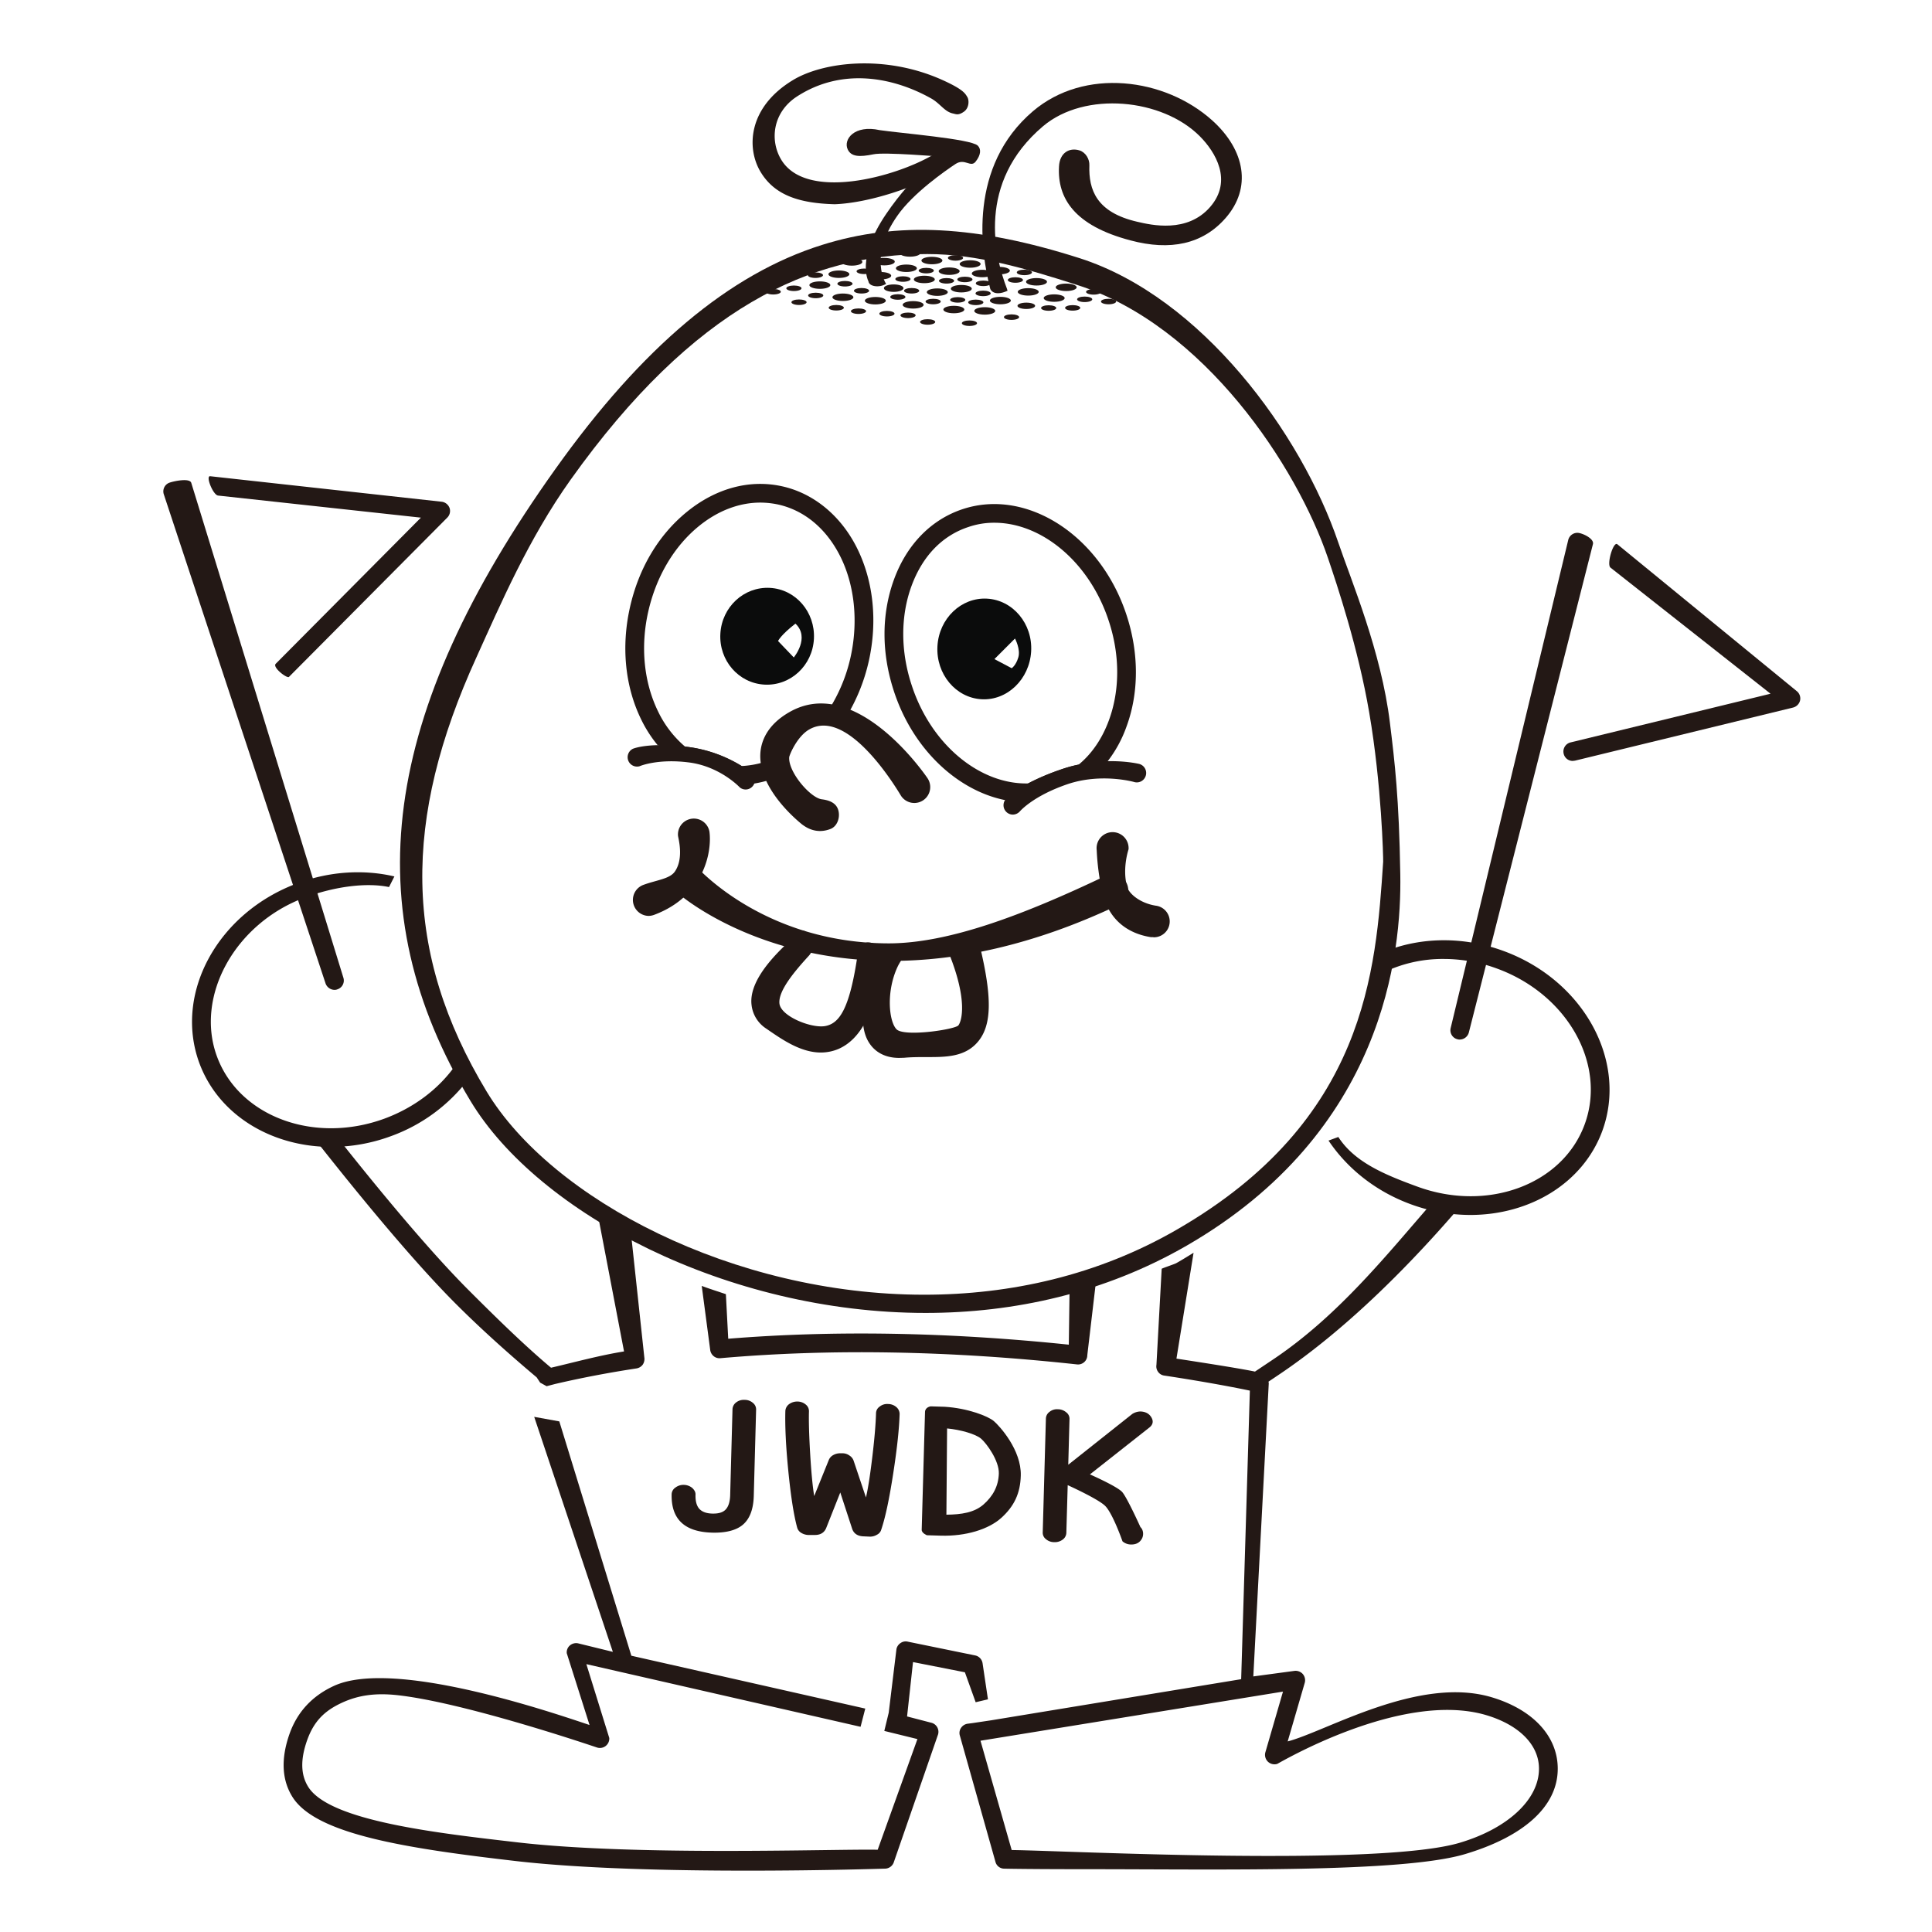 <svg xmlns="http://www.w3.org/2000/svg" width="1400" height="1400" viewBox="0 0 1400 1400"><g id="レイヤー_2" data-name="レイヤー 2"><path d="M999.9,691c26.2-11.7,58.5-13.3,89.6-1.9,58.1,21.3,90.1,79.8,71.6,130.4-14,38-52.6,60.9-95.6,60.9a125.5,125.5,0,0,1-43.3-7.8c-25.6-9.4-46.1-26.1-59.5-46.1l7.1-2.6c11.8,18.3,33.6,27.3,57.1,35.9,51,18.8,105.4-1.4,121.4-45s-12.4-94.2-63.4-112.9a111.4,111.4,0,0,0-38.8-7,98.4,98.4,0,0,0-45.2,10.6" fill="#231815"/><path d="M339.6,781.8a122.9,122.9,0,0,1-56.3,41.5,125.5,125.5,0,0,1-43.3,7.8c-43,0-81.6-22.9-95.6-60.9h0c-18.5-50.6,13.5-109,71.5-130.3,23.7-8.7,48.1-9.9,69.9-4.8l-3.9,7.7c-16.2-3.4-39-.5-60.8,7.5-51,18.8-79.9,71.7-63.9,115.2h0c16,43.6,70.4,63.8,121.4,45.1,21.9-8.1,39.6-21.9,51.4-38.6" fill="#231815"/><path d="M242.4,717.3a7,7,0,0,1-6.5-4.7L118.7,358.2a6.7,6.7,0,0,1,4.3-8.5c3.6-1.2,14.5-3.4,15.6.2L248.8,708.4a6.7,6.7,0,0,1-4.3,8.5A5.2,5.2,0,0,1,242.4,717.3Z" fill="#231815"/><path d="M199.8,481,305,375.1l-147-16c-3.7-.5-9.3-14.6-5.6-14l167.9,18.5a7,7,0,0,1,5.5,4.6,6.8,6.8,0,0,1-1.7,6.9L209.4,490.5C208.1,491.9,197.2,483.6,199.8,481Z" fill="#231815"/><path d="M1057.8,753.3a4.4,4.4,0,0,1-1.6-.2,6.7,6.7,0,0,1-5-8.1l85.2-353.7a6.8,6.8,0,0,1,8.2-5c3.6.8,10.6,4.3,9.7,8l-89.9,353.8A6.9,6.9,0,0,1,1057.8,753.3Z" fill="#231815"/><path d="M1139.6,551.4a6.7,6.7,0,0,1-6.5-5.2,6.8,6.8,0,0,1,4.9-8.2l145-35.3-116-91.4c-2.9-2.4,2.1-19.3,5-16.9l130.1,106.5a6.8,6.8,0,0,1,2.3,6.7,7,7,0,0,1-5,5.1l-158.1,38.5Z" fill="#231815"/><path d="M670.7,951.4c-143.6,0-280.5-72-329.7-153.5-84.1-139.3-65.1-280.6,61.5-458.1,62.8-88.1,125.9-141.2,193.1-162.3,54.7-17.2,112.3-14.2,186.8,9.6C870.7,215.4,942.9,314,969.8,393.2c9.2,27.2,31.2,79,37.4,130.7,3.5,28.4,6.6,54.3,7.5,109.6,1,57.4-11.7,186.6-154.9,269.2C800.3,937,734.8,951.4,670.7,951.4ZM672,184.1c-84.2,0-169.2,38.3-258.5,163.5-30.6,43-50.5,89.6-68.2,128.6-53.7,117.7-53.4,214.1,7.3,314.7,47.3,78.3,178.9,147.3,317.1,147.3,62.2,0,125.6-13.9,183.3-47.3,136.9-79,144-187.3,149.3-266.5.1-2.4-1.1-55.6-10.1-108-8-46.9-23.3-92.5-29.9-112-22.4-66-89.5-168.4-181.7-197.9C742.8,194.4,707.9,184.1,672,184.1Z" fill="#231815"/><path d="M802.6,551.7a90.4,90.4,0,0,0,13.6-24.9c9.2-24.7,9.2-53.6.1-81.2-18.9-57.6-72.1-92-118.6-76.7-22.8,7.5-40.5,25.5-49.8,50.8s-9.2,53.7-.1,81.3c13.8,42.1,46.1,71.9,80.6,78.8m-67.7-83.1c-8.2-24.7-8.2-50.4-.1-72.3s22.6-36.5,41.4-42.6a56.6,56.6,0,0,1,18.6-3c34.2,0,68.8,28.4,82.8,71,8.2,24.7,8.2,50.4.1,72.3-4.9,13.3-12.4,24.2-21.9,32a86.3,86.3,0,0,0-12.5,3.4,163.9,163.9,0,0,0-24,10.2C710.5,568.6,674.9,540.1,660.7,496.7Z" fill="#231815"/><path d="M651.6,766.6c-11.6,0-18-5.4-21.3-10.2-12.8-18.3,2.2-53.4,7.1-63.8a11.6,11.6,0,0,1,15.3-5.5c5.8,2.8.5,7.6-2.2,13.3-8.5,18-6.4,39.6-.9,45.4s42.6.2,44.9-2.8,7-17.8-6.9-52.3c-2.4-5.9,2.4-12.4,8.5-13.9a11.5,11.5,0,0,1,13.9,8.5c8.9,37,8.7,56.9-.8,68.9S685.2,766,671,766c-5.1,0-10.5,0-15.8.5Z" fill="#231815"/><path d="M604.9,148c-25.4-.7-43.5-6.3-53.8-23.5S542,77.8,574.5,58.1C596,45,640.7,39.2,682.3,57.7c16.4,7.3,17.2,10.4,18.6,12.5s1.6,8-2.5,10.8-5.6,1.7-8,1.2c-6-1.3-9.2-7.3-15.7-10.9C647,55.8,610,48.8,577.4,70c-17.7,11.6-19.6,31.9-11.3,45.7,18.1,30.1,82.6,12.8,110.4-3.7a6.9,6.9,0,1,1,7,11.9C664.3,135.3,630.4,147,604.9,148Z" fill="#231815"/><path d="M629.3,203.8s-9.2-16.3,12.8-48.7c20.7-30.5,39.7-41.6,39.7-41.6s-41.1-3.4-48.8-1.7c-10.3,2.1-16.2,1.8-18.7-3.5-3.4-7.2,4.7-18.1,23.2-14,14.7,2.2,65.9,6.3,71,11.2,2.7,2.6,2.2,6.9-1.5,11.6s-7.8-2.8-14.7,1.8-30.6,20.9-42.1,37.5c-21.1,30.2-8.1,49.3-8.1,49.3C637.1,208.8,629.6,207.6,629.3,203.8Z" fill="#231815"/><path d="M729.7,209.3c-9-23.3-22.2-77,26.2-117.9,30.3-25.5,86.3-20.1,113.6,7.4,11.2,11.3,24,32.1,7.4,51.2s-42.5,13.1-52.8,10.7c-29.6-6.8-35.3-23.2-34.7-40.9.2-4.5-2.7-9.4-7.1-10.8-7.4-2.3-14.4,1.7-14.9,11.6-1.3,23.1,11.2,42.9,51.8,53.6,28.8,7.7,52.4,2.8,69-16.3,18.9-21.7,14.2-48.9-9.6-70.5C844,56.2,785.7,48.9,748.5,80.6c-46.9,40-38,101.4-30.9,128.8,0,0,2.2,6,12.5,1.3" fill="#231815"/><path d="M733.9,590.3a6.8,6.8,0,0,1-5.1-11.2c1-1.2,10.5-11.4,40.3-21.6s55-4.2,56.1-4a6.8,6.8,0,0,1,5.2,8.1,6.8,6.8,0,0,1-8.1,5.2c-.2-.1-24.3-7-49.2,1.6S739,588,738.9,588.1A7,7,0,0,1,733.9,590.3Z" fill="#231815"/><path d="M540.3,572.1a6.6,6.6,0,0,1-4.2-1.5c-.2-.2-14.3-15.2-36.8-18.1s-35.6,2.6-35.7,2.7a6.8,6.8,0,0,1-5-12.6c1.2-.5,12.8-4.8,40.2-1.3s45,18.1,45.8,18.7a6.8,6.8,0,0,1,1,9.5A6.7,6.7,0,0,1,540.3,572.1Z" fill="#231815"/><ellipse cx="647.6" cy="208.8" rx="7.1" ry="2.7" fill="#231815"/><ellipse cx="679.2" cy="211.7" rx="7.6" ry="2.7" fill="#231815"/><ellipse cx="669.8" cy="202.5" rx="7.6" ry="2.7" fill="#231815"/><ellipse cx="687.8" cy="196.5" rx="7.6" ry="2.7" fill="#231815"/><ellipse cx="656.8" cy="194.4" rx="7.6" ry="2.7" fill="#231815"/><ellipse cx="610.8" cy="215.4" rx="7.6" ry="2.7" fill="#231815"/><ellipse cx="594.1" cy="206.6" rx="7.6" ry="2.7" fill="#231815"/><ellipse cx="607.9" cy="198.7" rx="7.6" ry="2.7" fill="#231815"/><ellipse cx="634.3" cy="217.9" rx="7.6" ry="2.7" fill="#231815"/><ellipse cx="661.7" cy="220.9" rx="7.6" ry="2.7" fill="#231815"/><ellipse cx="691.2" cy="224.3" rx="7.6" ry="2.7" fill="#231815"/><ellipse cx="713.6" cy="225.3" rx="7.6" ry="2.7" fill="#231815"/><ellipse cx="694" cy="217.3" rx="5.5" ry="2" fill="#231815"/><ellipse cx="660.6" cy="210.7" rx="5.5" ry="2" fill="#231815"/><ellipse cx="676.2" cy="218.5" rx="5.5" ry="2" fill="#231815"/><ellipse cx="591.1" cy="214.1" rx="5.5" ry="2" fill="#231815"/><ellipse cx="575.3" cy="208.9" rx="5.5" ry="2" fill="#231815"/><ellipse cx="590.9" cy="199.4" rx="5.5" ry="2" fill="#231815"/><ellipse cx="735.8" cy="202.9" rx="5.5" ry="2" fill="#231815"/><ellipse cx="692.4" cy="186.9" rx="5.5" ry="2" fill="#231815"/><ellipse cx="654.3" cy="202.2" rx="5.5" ry="2" fill="#231815"/><ellipse cx="626.2" cy="196.6" rx="5.5" ry="2" fill="#231815"/><ellipse cx="624.3" cy="210.7" rx="5.5" ry="2" fill="#231815"/><ellipse cx="612.3" cy="205.6" rx="5.5" ry="2" fill="#231815"/><ellipse cx="712.4" cy="212.6" rx="5.5" ry="2" fill="#231815"/><ellipse cx="707.1" cy="219.1" rx="5.5" ry="2" fill="#231815"/><ellipse cx="685.9" cy="203.5" rx="5.5" ry="2" fill="#231815"/><ellipse cx="699.2" cy="202.5" rx="5.5" ry="2" fill="#231815"/><ellipse cx="712.6" cy="205.3" rx="5.5" ry="2" fill="#231815"/><ellipse cx="742.3" cy="197.4" rx="5.5" ry="2" fill="#231815"/><ellipse cx="650.6" cy="215.2" rx="5.5" ry="2" fill="#231815"/><ellipse cx="622.1" cy="225.5" rx="5.5" ry="2" fill="#231815"/><ellipse cx="606" cy="223" rx="5.5" ry="2" fill="#231815"/><ellipse cx="642.7" cy="227.3" rx="5.5" ry="2" fill="#231815"/><ellipse cx="658" cy="228.5" rx="5.5" ry="2" fill="#231815"/><ellipse cx="672.2" cy="233.3" rx="5.5" ry="2" fill="#231815"/><ellipse cx="579" cy="219" rx="5.5" ry="2" fill="#231815"/><ellipse cx="702.5" cy="234.2" rx="5.5" ry="2" fill="#231815"/><ellipse cx="733" cy="229.8" rx="5.5" ry="2" fill="#231815"/><ellipse cx="759.9" cy="223.2" rx="5.5" ry="2" fill="#231815"/><ellipse cx="786" cy="216.9" rx="5.5" ry="2" fill="#231815"/><ellipse cx="792.5" cy="211.5" rx="5.5" ry="2" fill="#231815"/><ellipse cx="803.3" cy="218.5" rx="5.5" ry="2" fill="#231815"/><ellipse cx="560.3" cy="211.4" rx="5.5" ry="2" fill="#231815"/><ellipse cx="777.3" cy="223.1" rx="5.5" ry="2" fill="#231815"/><ellipse cx="671.2" cy="196.1" rx="5.5" ry="2" fill="#231815"/><ellipse cx="724.9" cy="217.8" rx="7.6" ry="2.7" fill="#231815"/><ellipse cx="711.8" cy="198.2" rx="7.6" ry="2.7" fill="#231815"/><ellipse cx="724.2" cy="196.1" rx="7.6" ry="2.7" fill="#231815"/><ellipse cx="751.1" cy="204.2" rx="7.6" ry="2.7" fill="#231815"/><ellipse cx="745.1" cy="211.5" rx="7.6" ry="2.7" fill="#231815"/><ellipse cx="763.9" cy="216" rx="7.6" ry="2.7" fill="#231815"/><ellipse cx="772.6" cy="208.2" rx="7.6" ry="2.7" fill="#231815"/><ellipse cx="743.7" cy="221.6" rx="6.4" ry="2.3" fill="#231815"/><ellipse cx="696.6" cy="209.2" rx="7.6" ry="2.7" fill="#231815"/><ellipse cx="675.3" cy="188.8" rx="7.6" ry="2.7" fill="#231815"/><ellipse cx="638.2" cy="199.8" rx="7.6" ry="2.7" fill="#231815"/><ellipse cx="640.8" cy="189.6" rx="7.6" ry="2.7" fill="#231815"/><ellipse cx="617.3" cy="189.8" rx="7.6" ry="2.7" fill="#231815"/><ellipse cx="703" cy="191.3" rx="7.6" ry="2.7" fill="#231815"/><ellipse cx="659.4" cy="183.3" rx="7.6" ry="2.7" fill="#231815"/><path d="M568.4,545.8a67.9,67.9,0,0,1-31.1,9.3,97.9,97.9,0,0,0-38.5-13.8l-2.4-.3a77.2,77.2,0,0,1-19.6-25.6c-10.2-21-12.8-46.6-7.1-72s18.7-47.5,36.8-62.2c13.8-11.2,29.2-17,44.5-17a62.9,62.9,0,0,1,12.9,1.4c19.3,4.3,35.4,17.9,45.4,38.4s12.7,46.5,7.1,72a118.1,118.1,0,0,1-18.5,42.3c3.4-.4,6-.5,6.7,0s3.6,2,7.1,3.7a134.1,134.1,0,0,0,17.9-43.1c6.3-28.4,3.4-57.1-8.1-80.8s-31.3-40.5-54.7-45.7S519,353.7,498,370.7s-35.3,41.4-41.6,69.8-3.4,57.1,8.2,80.8a92.4,92.4,0,0,0,11.9,18.6l70,27.9a83.8,83.8,0,0,0,23.8-7.7C569.6,555.4,568.9,550.5,568.4,545.8Z" fill="#231815"/><path d="M581.2,597.4c-3.2-2.6-32-26-30.2-51.8.6-8.3,4.7-20.2,20.9-29.5,48.1-27.8,98.1,44.7,100.2,47.8A11.5,11.5,0,1,1,653,576.8c-.6-.8-37.4-65-66.6-48.2-8.9,5.1-14.4,18.6-14.5,20.1-.8,10.8,15.4,29.5,23.6,30.5s11.6,4.5,12.3,9.5-1.6,10.3-6,12C591,604.9,583.4,599,581.2,597.4Z" fill="#231815"/><path d="M594.8,762.7c-14.1,0-27.2-8.9-36.6-15.3l-2.9-2a23.5,23.5,0,0,1-10.7-17.2c-2.5-20.6,24.6-43,29.1-47.9s7-8.3,11.7-4a11.5,11.5,0,0,1,.7,16.3c-9.6,10.5-22.2,25.1-21.3,34.5s23.4,18.3,33.3,16.4,17.2-11.8,22.9-48.7c1-6.3,3.1-12.8,9.4-11.8a11.4,11.4,0,0,1,9.6,13.1c-5.6,36.5-15.9,56.8-32.4,64A32.9,32.9,0,0,1,594.8,762.7Z" fill="#231815"/><path d="M645.8,696.3c-97.1,0-151.8-46.6-155.1-49.5a11.6,11.6,0,0,1,15.2-17.4c3,2.7,50.5,54,138,54.2,43,0,96.6-20,157.2-48.9a11.5,11.5,0,1,1,9.9,20.8C747.2,685.9,691.8,696.3,645.8,696.3Z" fill="#231815"/><path d="M835.8,679.1H834c-17.9-2.8-30.1-13.5-34.5-30.1s-4.7-32.4-4.8-33.1a11.6,11.6,0,1,1,23.1-.5h0c0,.1-4.7,13.6-1.1,27.1,1.4,5.2,9.5,12,20.9,13.8a11.5,11.5,0,0,1-1.8,22.9Z" fill="#231815"/><path d="M470,663.7a11.6,11.6,0,0,1-4-22.4c9.6-3.6,19.2-4.3,23-9.7,6.8-9.8,2.4-24.4,2.3-26.1a11.5,11.5,0,0,1,22.8-2.8c1.9,14.9-4,46.7-40,60.2A12.4,12.4,0,0,1,470,663.7Z" fill="#231815"/><path d="M517,982.6a6.6,6.6,0,0,0,5,1.6c79.6-7,166.5-5.5,258.4,4.5a6.7,6.7,0,0,0,7.5-6.7l6.5-55.2c-4.6,1.5-14.8,2.7-19.3,4l-.6,43.6c-87.4-9.1-170.4-10.5-246.8-4.3L526,937.8c-4.7-1.6-12.9-4.2-17.5-6l6.1,46.1A7,7,0,0,0,517,982.6Z" fill="#231815"/><path d="M402.2,1002.9c18.8-4.4,38.7-8.2,59.1-11.3a7,7,0,0,0,4.5-2.8,7.3,7.3,0,0,0,1.1-5.2l-10.2-94.8c-5.4-3.1-19.1-8.6-24.1-11.9l19.6,102.4c-18,2.9-36.1,7.9-52.9,11.8-19.2-16.1-39.9-36.4-59.4-55.9-29.9-29.9-67.8-76.1-95.5-111.1a105.3,105.3,0,0,1-17.8-.6c28.2,35.9,70.7,88.3,103.7,121.3,19,19,39.7,37.4,58.6,53.3l2.5,3.8,4.7,2.6Zm302.6,245.7-3.8.5a6.9,6.9,0,0,0-4.6,3,6.5,6.5,0,0,0-.9,5.4l25.8,91.5a6.6,6.6,0,0,0,6.5,5.1c3.6.1,22.3.4,62,.4,93.5,0,226.5,2.7,272-11,40.8-12.2,67.1-33.6,67-62-.1-23.5-18.1-42.8-48.2-51.7-52.8-15.5-119.3,24.7-147.5,32.1l12.4-42.6a6.9,6.9,0,0,0-1.5-6.3,7,7,0,0,0-6.1-2.2l-29.7,4,11.2-212.5c0-.4-.2-.7-.2-1.1l6.7-4.5c51.8-34.6,99.4-84.1,133-123.4-5.3-.3-15.5-1-20.9-2-32.6,37.3-68.2,82.3-115.9,114.1l-12.7,8.5c-10-2.1-32.2-5.6-56.9-9.4l12.4-76.7c-4.1,2.5-8.2,5.1-12.5,7.5-.9.6-9.7,3.5-10.6,4.1L838,989a6.7,6.7,0,0,0,1.2,5.1,6.5,6.5,0,0,0,4.5,2.7c30.5,4.6,52.5,8.9,62,10.9l-6.3,209.1-181.2,29.8m-91.2-8.5-169.5-38.3L405.3,1030l-18.2-3.3,57,170.3-25.3-6.2a7,7,0,0,0-5.9,1.6,6.6,6.6,0,0,0-2.2,5.6l16.5,52c-26.1-8.7-141.7-48.5-185.3-28.3-15.8,7.3-26.6,19-32.2,35-6.2,17.8-5.5,33.1,2.2,45.4,17,27.2,82.5,37.3,162,46.5,97.2,11.2,265.4,5.5,267.1,5.5h.2a6.9,6.9,0,0,0,6.6-5l32-92.4a6.8,6.8,0,0,0-5.2-8.4l-17.3-4.5,4.3-39.4,37.6,7.4,7.8,21.7,8.9-2.1-3.9-26.2a6.8,6.8,0,0,0-5.3-5.6l-48.9-10a6.4,6.4,0,0,0-5.2,1,6.8,6.8,0,0,0-3,4.4l-5.6,46.1-3.2,13.2,24,5.9L636,1340.4c-29.9-.7-173.6,4.7-260.5-5.3-58.8-6.8-136.6-15.5-152.1-40.2-5.5-8.7-5.8-19.8-.9-33.7s12.6-21.4,25-27.2,24.9-7.2,39.7-5.7c49.3,5.2,144.4,37.7,145.1,37.9a6.8,6.8,0,0,0,9.2-6.8l-16.6-53.5,198.7,45.4m434.3,84c-58.2,17.5-284.6,5.8-324.8,5.3l-22.6-79.2,219.2-35.6-12.8,44.1a6.9,6.9,0,0,0,1.9,6.7,6.9,6.9,0,0,0,6.7,1.6c1-.3,89.9-53.4,151.3-35.4,24,7.1,38.4,21.6,38.4,38.8C1115.3,1303.8,1092.8,1324.9,1057.9,1335.3Z" fill="#231815"/><path d="M755.6,1110.5l2.3-82.6a6.2,6.2,0,0,1,2.6-4.8,8.5,8.5,0,0,1,6-1.9,9.3,9.3,0,0,1,6.1,2.2,5.8,5.8,0,0,1,2.4,5l-.9,33,46.4-36.8a11.6,11.6,0,0,1,6-1.8c3.7.2,6.3,1.6,7.9,4.4s1,5.3-1.6,7.3l-43,33.9s19.8,8.7,23.4,12.8,13.2,25.4,13.2,25.4c2.1,1.9,2.6,5.7,1,8.5s-4.2,4.2-7.9,4.1a9.4,9.4,0,0,1-6.1-2.3s-7.2-20.7-12.8-25.9-26.9-14.8-26.9-14.8l-1,34.8a6.3,6.3,0,0,1-2.7,4.7,9.5,9.5,0,0,1-6.2,1.8,9,9,0,0,1-5.9-2.2A5.8,5.8,0,0,1,755.6,1110.5Z" fill="#231815"/><path d="M674.4,1019.1l10.1.3c16.7,1,31.5,6.8,35.7,10.4s20,20.9,19.5,39.4c-.3,12.9-4.8,22.3-14.1,30.7s-25.9,13.4-43.7,12.9l-10.2-.3s-3.9-1.5-3.8-4l2.4-85.3C670.4,1019.6,674.4,1019.1,674.4,1019.1Zm11.4,78.5c10.8-.1,20.2-1.5,26.9-7.4s10.8-13.1,11.1-22.4-8.9-21.9-12.9-25.3-15-6.5-24.6-7.4Z" fill="#231815"/><path d="M504,1083.1q-.2,6.9,2.7,10.2c2,2.2,5.1,3.4,9.5,3.5s7.6-.8,9.6-2.9,3.1-5.4,3.3-10.1l1.7-62.7a6.5,6.5,0,0,1,2.7-4.9,9,9,0,0,1,6.1-1.8,8.9,8.9,0,0,1,6,2.2,6,6,0,0,1,2.3,5l-1.7,62.7c-.3,9.4-2.9,16.2-7.7,20.4s-12.5,6.2-22.7,5.9c-19.9-.6-29.6-9.9-29.1-28a6.1,6.1,0,0,1,2.8-4.7,9.5,9.5,0,0,1,6.2-1.9,9.8,9.8,0,0,1,5.9,2.2C503.2,1079.7,504.1,1081.3,504,1083.1Z" fill="#231815"/><path d="M617.6,1108.1l-8.7-26.6-10.3,26c-1.5,3.3-4.3,4.9-8.5,4.8h-4.5a10.5,10.5,0,0,1-5.1-1.6,6.4,6.4,0,0,1-2.8-3.6c-2.6-9.5-4.7-23.4-6.5-41.6s-2.4-32.6-2.1-43.1a6.6,6.6,0,0,1,2.7-4.9,10,10,0,0,1,6.1-1.9,9.4,9.4,0,0,1,6,2.2,6.1,6.1,0,0,1,2.3,5c-.2,7.2.1,17.5.9,31s1.8,23.6,2.9,30.3l10.6-26.2a7.1,7.1,0,0,1,3.2-3.5,10.2,10.2,0,0,1,5.1-1.3h1.5a8.6,8.6,0,0,1,5.1,1.6,7.3,7.3,0,0,1,3,3.6l9,26.8c1.6-6.7,3.1-16.7,4.7-30.1s2.4-23.7,2.6-30.9a5.9,5.9,0,0,1,2.6-4.8,8.6,8.6,0,0,1,6.1-1.9,9.2,9.2,0,0,1,6,2.2,6.6,6.6,0,0,1,2.4,5c-.3,10.5-1.8,24.8-4.6,42.9s-5.6,31.8-8.8,41.2a5.8,5.8,0,0,1-3,3.4,9.5,9.5,0,0,1-5.2,1.4l-4.4-.2C621.7,1113.2,618.9,1111.5,617.6,1108.1Z" fill="#231815"/><path d="M557.9,426c-18.8-1-34.8,13.8-35.9,33.2s13.2,35.9,32,36.9,34.8-13.8,35.8-33.2S576.6,427,557.9,426Zm17.3,50.4-11.4-11.9s1.8-4.2,12.6-12.6C587.2,462.1,575.2,476.4,575.2,476.4Z" fill="#0b0c0c"/><path d="M715.2,433.8c-18.7-1-34.8,14.4-35.9,34.5s13.2,37.3,31.9,38.4,34.8-14.5,36-34.6S734,434.8,715.2,433.8Zm22.7,42.6c-1.8,6-4.8,7.8-4.8,7.8l-12.5-6.6,14.9-14.9S739.7,470.5,737.9,476.4Z" fill="#0b0c0c"/></g></svg>